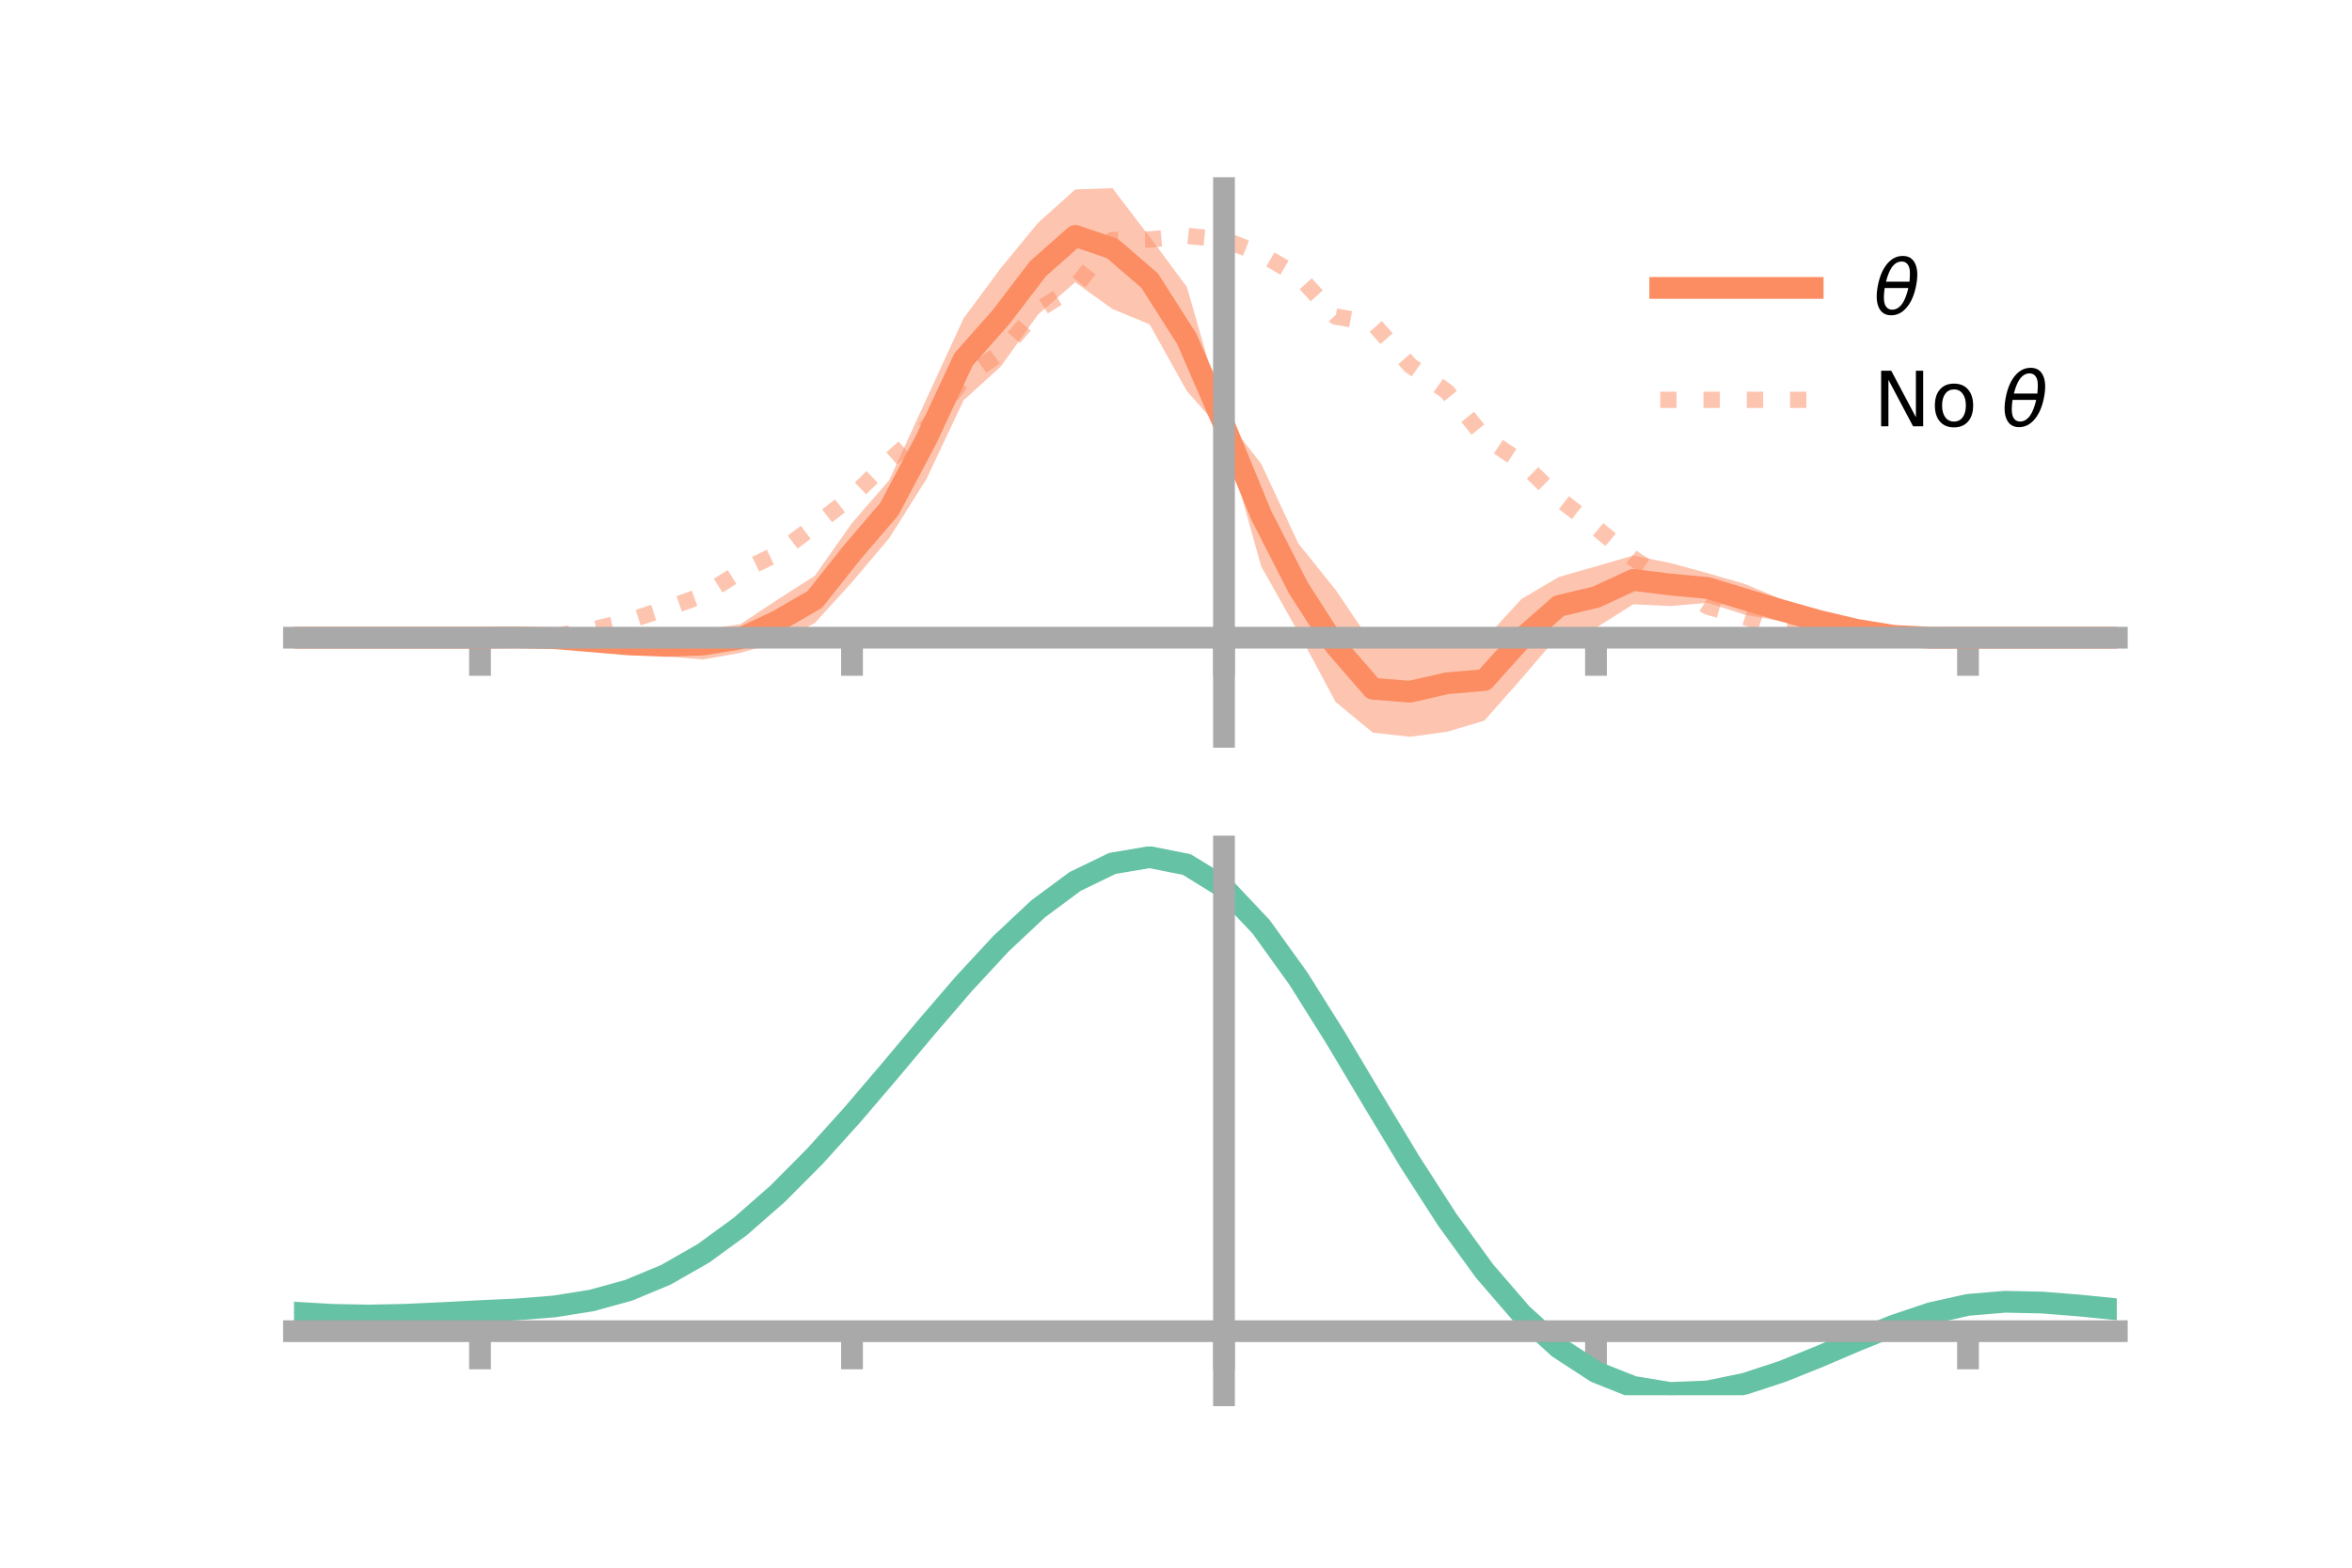 <?xml version="1.0" encoding="utf-8" standalone="no"?>
<!DOCTYPE svg PUBLIC "-//W3C//DTD SVG 1.1//EN"
  "http://www.w3.org/Graphics/SVG/1.1/DTD/svg11.dtd">
<!-- Created with matplotlib (https://matplotlib.org/) -->
<svg height="144pt" version="1.1" viewBox="0 0 216 144" width="216pt" xmlns="http://www.w3.org/2000/svg" xmlns:xlink="http://www.w3.org/1999/xlink">
 <defs>
  <style type="text/css">*{stroke-linecap:butt;stroke-linejoin:round;}</style>
 </defs>
 <g id="figure_1">
  <g id="patch_1">
   <path d="M 0 144 
L 216 144 
L 216 0 
L 0 0 
z
" style="fill:none;"/>
  </g>
  <g id="axes_1">
   <g id="patch_2">
    <path d="M 27 67.68 
L 194.4 67.68 
L 194.4 17.28 
L 27 17.28 
z
" style="fill:none;"/>
   </g>
   <g id="PolyCollection_1">
    <path clip-path="url(#pc4e601a2a5)" d="M 27 58.575 
L 27 58.575 
L 30.416 58.575 
L 33.833 58.575 
L 37.249 58.575 
L 40.665 58.575 
L 44.082 58.574 
L 47.498 58.465 
L 50.914 58.383 
L 54.331 58.431 
L 57.747 58.511 
L 61.163 58.357 
L 64.58 57.83 
L 67.996 57.336 
L 71.412 55.076 
L 74.829 52.887 
L 78.245 48.044 
L 81.661 44.101 
L 85.078 36.647 
L 88.494 29.24 
L 91.91 24.625 
L 95.327 20.47 
L 98.743 17.4 
L 102.159 17.28 
L 105.576 21.751 
L 108.992 26.343 
L 112.408 38.214 
L 115.824 42.602 
L 119.241 49.93 
L 122.657 54.176 
L 126.073 59.229 
L 129.49 59.393 
L 132.906 58.301 
L 136.322 58.734 
L 139.739 55.009 
L 143.155 53 
L 146.571 52.022 
L 149.988 51.028 
L 153.404 51.713 
L 156.82 52.648 
L 160.237 53.639 
L 163.653 55.065 
L 167.069 56.317 
L 170.486 57.37 
L 173.902 58.158 
L 177.318 58.493 
L 180.735 58.575 
L 184.151 58.575 
L 187.567 58.575 
L 190.984 58.575 
L 194.4 58.575 
L 194.4 58.575 
L 194.4 58.575 
L 190.984 58.575 
L 187.567 58.575 
L 184.151 58.575 
L 180.735 58.575 
L 177.318 58.673 
L 173.902 58.653 
L 170.486 58.324 
L 167.069 57.764 
L 163.653 57.085 
L 160.237 56.464 
L 156.82 55.373 
L 153.404 55.668 
L 149.988 55.51 
L 146.571 57.671 
L 143.155 58.326 
L 139.739 62.326 
L 136.322 66.193 
L 132.906 67.212 
L 129.49 67.68 
L 126.073 67.298 
L 122.657 64.476 
L 119.241 58.097 
L 115.824 52.028 
L 112.408 39.797 
L 108.992 35.914 
L 105.576 29.792 
L 102.159 28.381 
L 98.743 25.926 
L 95.327 28.89 
L 91.91 33.669 
L 88.494 36.771 
L 85.078 44.007 
L 81.661 49.44 
L 78.245 53.475 
L 74.829 57.235 
L 71.412 59.006 
L 67.996 59.964 
L 64.58 60.579 
L 61.163 60.297 
L 57.747 59.877 
L 54.331 59.373 
L 50.914 58.86 
L 47.498 58.642 
L 44.082 58.575 
L 40.665 58.575 
L 37.249 58.575 
L 33.833 58.575 
L 30.416 58.575 
L 27 58.575 
z
" style="fill:#fc8d62;fill-opacity:0.5;"/>
   </g>
   <g id="matplotlib.axis_1">
    <g id="xtick_1">
     <g id="line2d_1">
      <defs>
       <path d="M 0 0 
L 0 3.5 
" id="medd9ddca6e" style="stroke:#a9a9a9;stroke-width:2;"/>
      </defs>
      <g>
       <use style="fill:#a9a9a9;stroke:#a9a9a9;stroke-width:2;" x="44.082" xlink:href="#medd9ddca6e" y="58.575"/>
      </g>
     </g>
    </g>
    <g id="xtick_2">
     <g id="line2d_2">
      <g>
       <use style="fill:#a9a9a9;stroke:#a9a9a9;stroke-width:2;" x="78.245" xlink:href="#medd9ddca6e" y="58.575"/>
      </g>
     </g>
    </g>
    <g id="xtick_3">
     <g id="line2d_3">
      <g>
       <use style="fill:#a9a9a9;stroke:#a9a9a9;stroke-width:2;" x="112.408" xlink:href="#medd9ddca6e" y="58.575"/>
      </g>
     </g>
    </g>
    <g id="xtick_4">
     <g id="line2d_4">
      <g>
       <use style="fill:#a9a9a9;stroke:#a9a9a9;stroke-width:2;" x="146.571" xlink:href="#medd9ddca6e" y="58.575"/>
      </g>
     </g>
    </g>
    <g id="xtick_5">
     <g id="line2d_5">
      <g>
       <use style="fill:#a9a9a9;stroke:#a9a9a9;stroke-width:2;" x="180.735" xlink:href="#medd9ddca6e" y="58.575"/>
      </g>
     </g>
    </g>
   </g>
   <g id="matplotlib.axis_2"/>
   <g id="line2d_6">
    <path clip-path="url(#pc4e601a2a5)" d="M 27 58.575 
L 30.416 58.575 
L 33.833 58.575 
L 37.249 58.575 
L 40.665 58.575 
L 44.082 58.575 
L 47.498 58.553 
L 50.914 58.621 
L 54.331 58.902 
L 57.747 59.194 
L 61.163 59.327 
L 64.58 59.204 
L 67.996 58.65 
L 71.412 57.041 
L 74.829 55.061 
L 78.245 50.76 
L 81.661 46.77 
L 85.078 40.327 
L 88.494 33.005 
L 91.91 29.147 
L 95.327 24.68 
L 98.743 21.663 
L 102.159 22.831 
L 105.576 25.771 
L 108.992 31.129 
L 112.408 39.005 
L 115.824 47.315 
L 119.241 54.013 
L 122.657 59.326 
L 126.073 63.263 
L 129.49 63.536 
L 132.906 62.757 
L 136.322 62.464 
L 139.739 58.668 
L 143.155 55.663 
L 146.571 54.847 
L 149.988 53.269 
L 153.404 53.69 
L 156.82 54.011 
L 160.237 55.052 
L 163.653 56.075 
L 167.069 57.04 
L 170.486 57.847 
L 173.902 58.405 
L 177.318 58.583 
L 180.735 58.575 
L 184.151 58.575 
L 187.567 58.575 
L 190.984 58.575 
L 194.4 58.575 
" style="fill:none;stroke:#fc8d62;stroke-linecap:square;stroke-width:2;"/>
   </g>
   <g id="line2d_7">
    <path clip-path="url(#pc4e601a2a5)" d="M 27 58.575 
L 30.416 58.575 
L 33.833 58.575 
L 37.249 58.575 
L 40.665 58.575 
L 44.082 58.575 
L 47.498 58.516 
L 50.914 58.408 
L 54.331 57.853 
L 57.747 57.012 
L 61.163 55.905 
L 64.58 54.67 
L 67.996 52.507 
L 71.412 50.85 
L 74.829 48.26 
L 78.245 45.609 
L 81.661 42.311 
L 85.078 39.298 
L 88.494 34.808 
L 91.91 32.388 
L 95.327 28.459 
L 98.743 26.361 
L 102.159 22.046 
L 105.576 22 
L 108.992 21.663 
L 112.408 22.004 
L 115.824 23.34 
L 119.241 25.328 
L 122.657 29.075 
L 126.073 29.678 
L 129.49 33.555 
L 132.906 35.997 
L 136.322 40.181 
L 139.739 42.457 
L 143.155 45.799 
L 146.571 48.462 
L 149.988 51.296 
L 153.404 53.511 
L 156.82 55.717 
L 160.237 56.68 
L 163.653 57.8 
L 167.069 58.356 
L 170.486 58.538 
L 173.902 58.514 
L 177.318 58.602 
L 180.735 58.575 
L 184.151 58.575 
L 187.567 58.575 
L 190.984 58.575 
L 194.4 58.575 
" style="fill:none;stroke:#fc8d62;stroke-dasharray:1.5,2.475;stroke-dashoffset:0;stroke-opacity:0.5;stroke-width:1.5;"/>
   </g>
   <g id="patch_3">
    <path d="M 112.408 67.68 
L 112.408 17.28 
" style="fill:none;stroke:#a9a9a9;stroke-linecap:square;stroke-linejoin:miter;stroke-width:2;"/>
   </g>
   <g id="patch_4">
    <path d="M 194.4 67.68 
L 194.4 17.28 
" style="fill:none;"/>
   </g>
   <g id="patch_5">
    <path d="M 27 58.575 
L 194.4 58.575 
" style="fill:none;stroke:#a9a9a9;stroke-linecap:square;stroke-linejoin:miter;stroke-width:2;"/>
   </g>
   <g id="patch_6">
    <path d="M 27 17.28 
L 194.4 17.28 
" style="fill:none;"/>
   </g>
   <g id="legend_1">
    <g id="line2d_8">
     <path d="M 152.47 26.449 
L 166.47 26.449 
" style="fill:none;stroke:#fc8d62;stroke-linecap:square;stroke-width:2;"/>
    </g>
    <g id="line2d_9"/>
    <g id="text_1">
     <!-- $\theta$ -->
     <g transform="translate(172.07 28.899)scale(0.07 -0.07)">
      <defs>
       <path d="M 45.516 34.672 
L 14.453 34.672 
Q 12.359 20.062 14.5 13.875 
Q 17.188 6.25 24.469 6.25 
Q 31.781 6.25 37.359 13.922 
Q 42.234 20.656 45.516 34.672 
z
M 47.016 42.969 
Q 48.344 56.844 46.625 61.719 
Q 43.953 69.438 36.766 69.438 
Q 29.297 69.438 23.828 61.812 
Q 19.531 55.672 16.156 42.969 
z
M 38.188 76.766 
Q 49.906 76.766 54.594 66.406 
Q 59.281 56.109 55.719 37.844 
Q 52.203 19.625 43.453 9.281 
Q 34.766 -1.125 23.047 -1.125 
Q 11.281 -1.125 6.641 9.281 
Q 2 19.625 5.516 37.844 
Q 9.078 56.109 17.719 66.406 
Q 26.422 76.766 38.188 76.766 
z
" id="DejaVuSans-Oblique-952"/>
      </defs>
      <use transform="translate(0 0.234)" xlink:href="#DejaVuSans-Oblique-952"/>
     </g>
    </g>
    <g id="line2d_10">
     <path d="M 152.47 36.724 
L 166.47 36.724 
" style="fill:none;stroke:#fc8d62;stroke-dasharray:1.5,2.475;stroke-dashoffset:0;stroke-opacity:0.5;stroke-width:1.5;"/>
    </g>
    <g id="line2d_11"/>
    <g id="text_2">
     <!-- No $\theta$ -->
     <g transform="translate(172.07 39.174)scale(0.07 -0.07)">
      <defs>
       <path d="M 9.812 72.906 
L 23.094 72.906 
L 55.422 11.922 
L 55.422 72.906 
L 64.984 72.906 
L 64.984 0 
L 51.703 0 
L 19.391 60.984 
L 19.391 0 
L 9.812 0 
z
" id="DejaVuSans-78"/>
       <path d="M 30.609 48.391 
Q 23.391 48.391 19.188 42.75 
Q 14.984 37.109 14.984 27.297 
Q 14.984 17.484 19.156 11.844 
Q 23.344 6.203 30.609 6.203 
Q 37.797 6.203 41.984 11.859 
Q 46.188 17.531 46.188 27.297 
Q 46.188 37.016 41.984 42.703 
Q 37.797 48.391 30.609 48.391 
z
M 30.609 56 
Q 42.328 56 49.016 48.375 
Q 55.719 40.766 55.719 27.297 
Q 55.719 13.875 49.016 6.219 
Q 42.328 -1.422 30.609 -1.422 
Q 18.844 -1.422 12.172 6.219 
Q 5.516 13.875 5.516 27.297 
Q 5.516 40.766 12.172 48.375 
Q 18.844 56 30.609 56 
z
" id="DejaVuSans-111"/>
       <path id="DejaVuSans-32"/>
      </defs>
      <use transform="translate(0 0.234)" xlink:href="#DejaVuSans-78"/>
      <use transform="translate(74.805 0.234)" xlink:href="#DejaVuSans-111"/>
      <use transform="translate(135.986 0.234)" xlink:href="#DejaVuSans-32"/>
      <use transform="translate(167.773 0.234)" xlink:href="#DejaVuSans-Oblique-952"/>
     </g>
    </g>
   </g>
  </g>
  <g id="axes_2">
   <g id="patch_7">
    <path d="M 27 128.16 
L 194.4 128.16 
L 194.4 77.76 
L 27 77.76 
z
" style="fill:none;"/>
   </g>
   <g id="PolyCollection_2">
    <path clip-path="url(#p07bbd3274a)" d="M 27 120.613 
L 27 120.529 
L 30.416 120.74 
L 33.833 120.806 
L 37.249 120.733 
L 40.665 120.566 
L 44.082 120.378 
L 47.498 120.215 
L 50.914 119.938 
L 54.331 119.386 
L 57.747 118.434 
L 61.163 116.987 
L 64.58 114.996 
L 67.996 112.452 
L 71.412 109.386 
L 74.829 105.866 
L 78.245 101.992 
L 81.661 97.894 
L 85.078 93.725 
L 88.494 89.662 
L 91.91 85.892 
L 95.327 82.615 
L 98.743 80.033 
L 102.159 78.35 
L 105.576 77.76 
L 108.992 78.452 
L 112.408 80.593 
L 115.824 84.268 
L 119.241 89.089 
L 122.657 94.615 
L 126.073 100.436 
L 129.49 106.191 
L 132.906 111.581 
L 136.322 116.372 
L 139.739 120.395 
L 143.155 123.551 
L 146.571 125.804 
L 149.988 127.176 
L 153.404 127.74 
L 156.82 127.608 
L 160.237 126.915 
L 163.653 125.813 
L 167.069 124.464 
L 170.486 123.029 
L 173.902 121.668 
L 177.318 120.534 
L 180.735 119.776 
L 184.151 119.492 
L 187.567 119.571 
L 190.984 119.855 
L 194.4 120.21 
L 194.4 120.319 
L 194.4 120.319 
L 190.984 119.989 
L 187.567 119.723 
L 184.151 119.654 
L 180.735 119.942 
L 177.318 120.709 
L 173.902 121.871 
L 170.486 123.277 
L 167.069 124.763 
L 163.653 126.159 
L 160.237 127.297 
L 156.82 128.014 
L 153.404 128.16 
L 149.988 127.607 
L 146.571 126.26 
L 143.155 124.062 
L 139.739 120.999 
L 136.322 117.106 
L 132.906 112.476 
L 129.49 107.263 
L 126.073 101.692 
L 122.657 96.051 
L 119.241 90.689 
L 115.824 86.009 
L 112.408 82.442 
L 108.992 80.368 
L 105.576 79.7 
L 102.159 80.269 
L 98.743 81.89 
L 95.327 84.369 
L 91.91 87.51 
L 88.494 91.118 
L 85.078 95 
L 81.661 98.977 
L 78.245 102.883 
L 74.829 106.572 
L 71.412 109.925 
L 67.996 112.848 
L 64.58 115.28 
L 61.163 117.194 
L 57.747 118.597 
L 54.331 119.528 
L 50.914 120.068 
L 47.498 120.335 
L 44.082 120.486 
L 40.665 120.658 
L 37.249 120.807 
L 33.833 120.868 
L 30.416 120.804 
L 27 120.613 
z
" style="fill:#66c2a5;fill-opacity:0.5;"/>
   </g>
   <g id="matplotlib.axis_3">
    <g id="xtick_6">
     <g id="line2d_12">
      <g>
       <use style="fill:#a9a9a9;stroke:#a9a9a9;stroke-width:2;" x="44.082" xlink:href="#medd9ddca6e" y="122.275"/>
      </g>
     </g>
    </g>
    <g id="xtick_7">
     <g id="line2d_13">
      <g>
       <use style="fill:#a9a9a9;stroke:#a9a9a9;stroke-width:2;" x="78.245" xlink:href="#medd9ddca6e" y="122.275"/>
      </g>
     </g>
    </g>
    <g id="xtick_8">
     <g id="line2d_14">
      <g>
       <use style="fill:#a9a9a9;stroke:#a9a9a9;stroke-width:2;" x="112.408" xlink:href="#medd9ddca6e" y="122.275"/>
      </g>
     </g>
    </g>
    <g id="xtick_9">
     <g id="line2d_15">
      <g>
       <use style="fill:#a9a9a9;stroke:#a9a9a9;stroke-width:2;" x="146.571" xlink:href="#medd9ddca6e" y="122.275"/>
      </g>
     </g>
    </g>
    <g id="xtick_10">
     <g id="line2d_16">
      <g>
       <use style="fill:#a9a9a9;stroke:#a9a9a9;stroke-width:2;" x="180.735" xlink:href="#medd9ddca6e" y="122.275"/>
      </g>
     </g>
    </g>
   </g>
   <g id="matplotlib.axis_4"/>
   <g id="line2d_17">
    <path clip-path="url(#p07bbd3274a)" d="M 27 120.571 
L 30.416 120.772 
L 33.833 120.837 
L 37.249 120.77 
L 40.665 120.612 
L 44.082 120.432 
L 47.498 120.275 
L 50.914 120.003 
L 54.331 119.457 
L 57.747 118.515 
L 61.163 117.091 
L 64.58 115.138 
L 67.996 112.65 
L 71.412 109.655 
L 74.829 106.219 
L 78.245 102.437 
L 81.661 98.435 
L 85.078 94.363 
L 88.494 90.39 
L 91.91 86.701 
L 95.327 83.492 
L 98.743 80.962 
L 102.159 79.309 
L 105.576 78.73 
L 108.992 79.41 
L 112.408 81.518 
L 115.824 85.139 
L 119.241 89.889 
L 122.657 95.333 
L 126.073 101.064 
L 129.49 106.727 
L 132.906 112.028 
L 136.322 116.739 
L 139.739 120.697 
L 143.155 123.807 
L 146.571 126.032 
L 149.988 127.391 
L 153.404 127.95 
L 156.82 127.811 
L 160.237 127.106 
L 163.653 125.986 
L 167.069 124.613 
L 170.486 123.153 
L 173.902 121.77 
L 177.318 120.621 
L 180.735 119.859 
L 184.151 119.573 
L 187.567 119.647 
L 190.984 119.922 
L 194.4 120.265 
" style="fill:none;stroke:#66c2a5;stroke-linecap:square;stroke-width:2;"/>
   </g>
   <g id="patch_8">
    <path d="M 112.408 128.16 
L 112.408 77.76 
" style="fill:none;stroke:#a9a9a9;stroke-linecap:square;stroke-linejoin:miter;stroke-width:2;"/>
   </g>
   <g id="patch_9">
    <path d="M 194.4 128.16 
L 194.4 77.76 
" style="fill:none;"/>
   </g>
   <g id="patch_10">
    <path d="M 27 122.275 
L 194.4 122.275 
" style="fill:none;stroke:#a9a9a9;stroke-linecap:square;stroke-linejoin:miter;stroke-width:2;"/>
   </g>
   <g id="patch_11">
    <path d="M 27 77.76 
L 194.4 77.76 
" style="fill:none;"/>
   </g>
  </g>
 </g>
 <defs>
  <clipPath id="pc4e601a2a5">
   <rect height="50.4" width="167.4" x="27" y="17.28"/>
  </clipPath>
  <clipPath id="p07bbd3274a">
   <rect height="50.4" width="167.4" x="27" y="77.76"/>
  </clipPath>
 </defs>
</svg>
